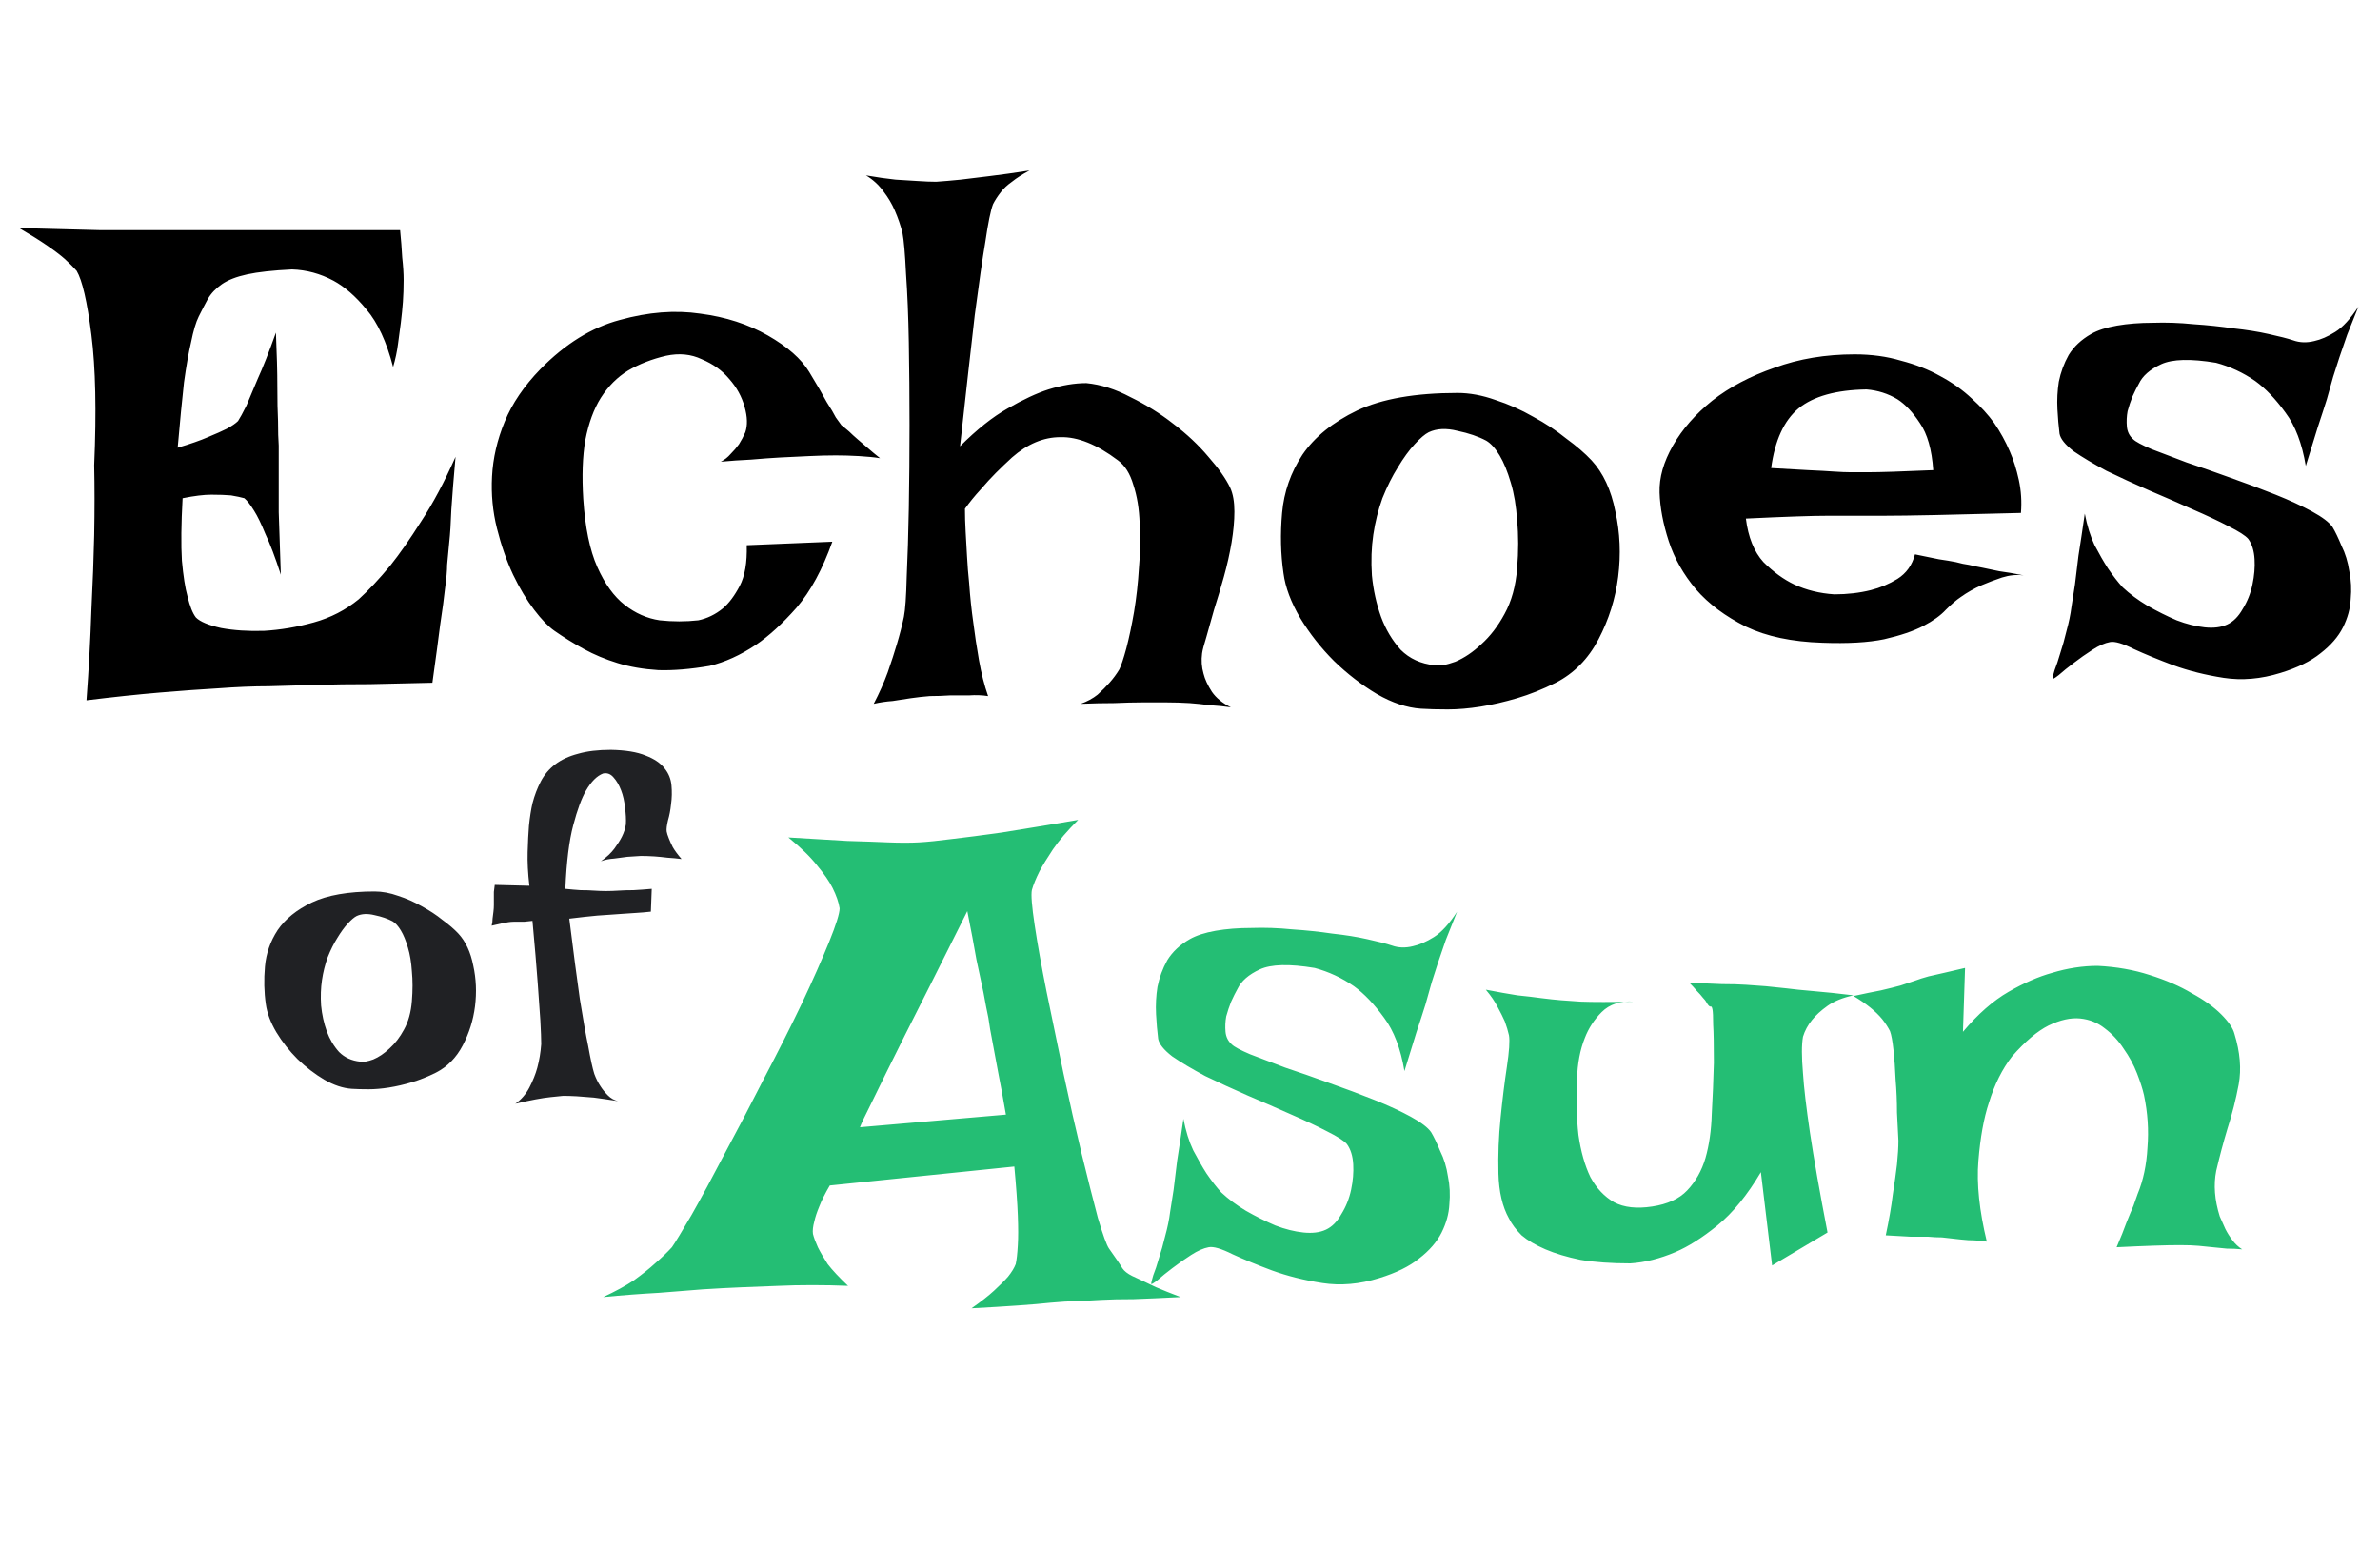 <svg width="106" height="69" viewBox="0 0 106 69" fill="none" xmlns="http://www.w3.org/2000/svg">
<path d="M0.852 10.156C2.31 10.198 3.518 10.229 4.477 10.25C5.456 10.25 6.247 10.25 6.852 10.25H8.508H17.82C17.862 10.667 17.893 11.073 17.914 11.469C17.956 11.844 17.977 12.177 17.977 12.469C17.977 12.823 17.966 13.146 17.945 13.438C17.924 13.729 17.893 14.042 17.852 14.375C17.81 14.667 17.768 14.979 17.727 15.312C17.685 15.646 17.612 15.99 17.508 16.344C17.216 15.219 16.82 14.365 16.32 13.781C15.841 13.198 15.352 12.771 14.852 12.5C14.268 12.188 13.654 12.021 13.008 12C12.154 12.042 11.487 12.115 11.008 12.219C10.529 12.323 10.154 12.469 9.883 12.656C9.612 12.844 9.404 13.062 9.258 13.312C9.133 13.542 8.997 13.802 8.852 14.094C8.727 14.344 8.612 14.729 8.508 15.25C8.404 15.688 8.299 16.281 8.195 17.031C8.112 17.781 8.018 18.75 7.914 19.938C8.477 19.771 8.924 19.615 9.258 19.469C9.612 19.323 9.893 19.198 10.102 19.094C10.331 18.969 10.497 18.854 10.602 18.75C10.685 18.625 10.81 18.396 10.977 18.062C11.102 17.771 11.268 17.375 11.477 16.875C11.706 16.375 11.977 15.688 12.289 14.812C12.331 15.771 12.352 16.573 12.352 17.219C12.352 17.844 12.362 18.354 12.383 18.75C12.383 19.208 12.393 19.573 12.414 19.844V21.031C12.414 21.469 12.414 22.062 12.414 22.812C12.435 23.542 12.466 24.469 12.508 25.594C12.258 24.823 12.029 24.219 11.82 23.781C11.633 23.323 11.466 22.979 11.32 22.75C11.154 22.479 11.008 22.292 10.883 22.188C10.737 22.146 10.539 22.104 10.289 22.062C10.06 22.042 9.768 22.031 9.414 22.031C9.081 22.031 8.654 22.083 8.133 22.188C8.07 23.333 8.06 24.26 8.102 24.969C8.164 25.656 8.247 26.188 8.352 26.562C8.456 27 8.581 27.312 8.727 27.5C8.914 27.688 9.289 27.844 9.852 27.969C10.414 28.073 11.05 28.115 11.758 28.094C12.487 28.052 13.227 27.927 13.977 27.719C14.727 27.51 15.393 27.167 15.977 26.688C16.414 26.292 16.883 25.792 17.383 25.188C17.799 24.667 18.258 24.01 18.758 23.219C19.279 22.427 19.789 21.469 20.289 20.344C20.206 21.281 20.143 22.062 20.102 22.688C20.081 23.292 20.049 23.781 20.008 24.156C19.966 24.594 19.935 24.927 19.914 25.156C19.914 25.406 19.883 25.76 19.82 26.219C19.779 26.615 19.706 27.156 19.602 27.844C19.518 28.51 19.404 29.365 19.258 30.406C18.279 30.427 17.352 30.448 16.477 30.469C15.602 30.469 14.831 30.479 14.164 30.5C13.372 30.521 12.643 30.542 11.977 30.562C11.289 30.562 10.529 30.594 9.695 30.656C8.966 30.698 8.102 30.76 7.102 30.844C6.122 30.927 5.039 31.042 3.852 31.188C3.956 29.771 4.029 28.438 4.07 27.188C4.133 25.917 4.174 24.802 4.195 23.844C4.216 22.719 4.216 21.677 4.195 20.719C4.299 18.323 4.258 16.385 4.07 14.906C3.883 13.427 3.664 12.479 3.414 12.062C3.289 11.917 3.112 11.74 2.883 11.531C2.695 11.365 2.435 11.167 2.102 10.938C1.768 10.708 1.352 10.448 0.852 10.156ZM39.195 20.406C38.945 20.365 38.633 20.333 38.258 20.312C37.904 20.292 37.56 20.281 37.227 20.281C36.852 20.281 36.456 20.292 36.039 20.312C35.602 20.333 35.164 20.354 34.727 20.375C34.352 20.396 33.925 20.427 33.445 20.469C32.987 20.49 32.539 20.521 32.102 20.562C32.268 20.479 32.414 20.365 32.539 20.219C32.685 20.073 32.81 19.927 32.914 19.781C33.018 19.615 33.112 19.438 33.195 19.25C33.3 18.938 33.289 18.562 33.164 18.125C33.039 17.667 32.81 17.25 32.477 16.875C32.164 16.5 31.758 16.208 31.258 16C30.779 15.771 30.247 15.719 29.664 15.844C29.039 15.99 28.477 16.208 27.977 16.5C27.497 16.792 27.091 17.198 26.758 17.719C26.445 18.219 26.216 18.844 26.07 19.594C25.945 20.323 25.914 21.198 25.977 22.219C26.06 23.49 26.268 24.5 26.602 25.25C26.935 26 27.341 26.562 27.82 26.938C28.299 27.312 28.82 27.542 29.383 27.625C29.966 27.688 30.539 27.688 31.102 27.625C31.497 27.542 31.862 27.365 32.195 27.094C32.466 26.865 32.716 26.531 32.945 26.094C33.175 25.656 33.279 25.052 33.258 24.281L37.07 24.125C36.633 25.354 36.102 26.333 35.477 27.062C34.852 27.771 34.247 28.323 33.664 28.719C32.977 29.177 32.289 29.49 31.602 29.656C30.747 29.802 29.987 29.865 29.32 29.844C28.654 29.802 28.049 29.698 27.508 29.531C26.966 29.365 26.466 29.156 26.008 28.906C25.549 28.656 25.112 28.385 24.695 28.094C24.424 27.906 24.122 27.594 23.789 27.156C23.456 26.719 23.143 26.198 22.852 25.594C22.56 24.969 22.32 24.281 22.133 23.531C21.945 22.781 21.872 22.01 21.914 21.219C21.956 20.406 22.143 19.594 22.477 18.781C22.81 17.969 23.341 17.188 24.07 16.438C25.174 15.312 26.352 14.583 27.602 14.25C28.872 13.896 30.07 13.802 31.195 13.969C32.32 14.115 33.32 14.438 34.195 14.938C35.07 15.438 35.685 15.979 36.039 16.562C36.393 17.146 36.654 17.594 36.82 17.906C37.008 18.198 37.143 18.427 37.227 18.594C37.331 18.74 37.414 18.854 37.477 18.938C37.56 19 37.675 19.094 37.82 19.219C37.925 19.323 38.05 19.438 38.195 19.562C38.32 19.667 38.466 19.792 38.633 19.938C38.8 20.083 38.987 20.24 39.195 20.406ZM38.57 7.812C39.05 7.896 39.487 7.958 39.883 8C40.279 8.021 40.612 8.042 40.883 8.062C41.195 8.083 41.466 8.094 41.695 8.094C42.008 8.073 42.372 8.042 42.789 8C43.143 7.958 43.57 7.906 44.07 7.844C44.591 7.781 45.185 7.698 45.852 7.594C45.539 7.76 45.279 7.927 45.07 8.094C44.862 8.24 44.695 8.396 44.57 8.562C44.425 8.75 44.31 8.927 44.227 9.094C44.122 9.365 44.008 9.927 43.883 10.781C43.758 11.51 43.602 12.594 43.414 14.031C43.247 15.469 43.029 17.417 42.758 19.875C43.508 19.125 44.216 18.562 44.883 18.188C45.57 17.792 46.175 17.51 46.695 17.344C47.3 17.156 47.862 17.062 48.383 17.062C49.029 17.125 49.685 17.333 50.352 17.688C51.039 18.021 51.675 18.417 52.258 18.875C52.862 19.333 53.383 19.823 53.82 20.344C54.279 20.865 54.602 21.323 54.789 21.719C54.914 21.99 54.977 22.344 54.977 22.781C54.977 23.198 54.935 23.656 54.852 24.156C54.768 24.656 54.654 25.167 54.508 25.688C54.362 26.208 54.216 26.698 54.07 27.156C53.945 27.615 53.831 28.021 53.727 28.375C53.622 28.708 53.56 28.948 53.539 29.094C53.497 29.406 53.518 29.708 53.602 30C53.664 30.25 53.789 30.521 53.977 30.812C54.164 31.083 54.445 31.312 54.82 31.5C54.529 31.458 54.216 31.427 53.883 31.406C53.57 31.365 53.268 31.333 52.977 31.312C52.643 31.292 52.31 31.281 51.977 31.281H50.852C50.497 31.281 50.091 31.292 49.633 31.312C49.175 31.312 48.675 31.323 48.133 31.344C48.425 31.24 48.675 31.104 48.883 30.938C49.091 30.75 49.268 30.573 49.414 30.406C49.581 30.219 49.727 30.021 49.852 29.812C49.935 29.646 50.039 29.333 50.164 28.875C50.289 28.396 50.404 27.854 50.508 27.25C50.612 26.625 50.685 25.969 50.727 25.281C50.789 24.594 50.8 23.938 50.758 23.312C50.737 22.667 50.643 22.094 50.477 21.594C50.331 21.094 50.102 20.729 49.789 20.5C48.852 19.792 47.997 19.448 47.227 19.469C46.477 19.469 45.758 19.771 45.07 20.375C44.82 20.604 44.581 20.833 44.352 21.062C44.143 21.271 43.914 21.521 43.664 21.812C43.414 22.083 43.185 22.365 42.977 22.656C42.977 22.969 42.987 23.312 43.008 23.688C43.029 24.062 43.05 24.427 43.07 24.781C43.091 25.177 43.122 25.573 43.164 25.969C43.206 26.573 43.268 27.167 43.352 27.75C43.414 28.25 43.497 28.802 43.602 29.406C43.706 29.99 43.841 30.521 44.008 31C43.737 30.958 43.456 30.948 43.164 30.969C42.872 30.969 42.591 30.969 42.32 30.969C42.008 30.99 41.706 31 41.414 31C41.143 31.021 40.862 31.052 40.57 31.094C40.32 31.135 40.05 31.177 39.758 31.219C39.466 31.24 39.185 31.281 38.914 31.344C39.164 30.865 39.372 30.396 39.539 29.938C39.706 29.458 39.841 29.042 39.945 28.688C40.07 28.271 40.175 27.865 40.258 27.469C40.32 27.156 40.362 26.562 40.383 25.688C40.425 24.792 40.456 23.771 40.477 22.625C40.497 21.458 40.508 20.229 40.508 18.938C40.508 17.646 40.497 16.417 40.477 15.25C40.456 14.083 40.414 13.062 40.352 12.188C40.31 11.312 40.258 10.708 40.195 10.375C40.112 10.042 39.997 9.708 39.852 9.375C39.727 9.083 39.56 8.802 39.352 8.531C39.143 8.24 38.883 8 38.57 7.812ZM64.914 17.5C65.456 17.5 66.018 17.604 66.602 17.812C67.185 18 67.747 18.25 68.289 18.562C68.831 18.854 69.32 19.177 69.758 19.531C70.216 19.865 70.591 20.188 70.883 20.5C71.404 21.062 71.758 21.823 71.945 22.781C72.154 23.719 72.195 24.688 72.07 25.688C71.945 26.667 71.654 27.594 71.195 28.469C70.737 29.344 70.102 29.99 69.289 30.406C68.706 30.698 68.133 30.927 67.57 31.094C67.008 31.26 66.466 31.385 65.945 31.469C65.424 31.552 64.935 31.594 64.477 31.594C64.018 31.594 63.622 31.583 63.289 31.562C62.664 31.521 62.008 31.302 61.32 30.906C60.654 30.51 60.018 30.021 59.414 29.438C58.831 28.854 58.331 28.219 57.914 27.531C57.497 26.823 57.247 26.156 57.164 25.531C57.039 24.677 57.018 23.781 57.102 22.844C57.185 21.906 57.487 21.042 58.008 20.25C58.55 19.458 59.362 18.802 60.445 18.281C61.55 17.76 63.039 17.5 64.914 17.5ZM63.883 29.625C64.112 29.667 64.424 29.615 64.82 29.469C65.216 29.302 65.602 29.042 65.977 28.688C66.372 28.333 66.716 27.885 67.008 27.344C67.32 26.781 67.508 26.104 67.57 25.312C67.633 24.542 67.633 23.833 67.57 23.188C67.529 22.542 67.435 21.979 67.289 21.5C67.143 21 66.977 20.594 66.789 20.281C66.602 19.969 66.404 19.75 66.195 19.625C65.841 19.438 65.414 19.292 64.914 19.188C64.414 19.062 63.987 19.083 63.633 19.25C63.466 19.333 63.258 19.51 63.008 19.781C62.758 20.052 62.508 20.396 62.258 20.812C62.008 21.208 61.779 21.667 61.57 22.188C61.383 22.708 61.247 23.25 61.164 23.812C61.081 24.375 61.06 24.979 61.102 25.625C61.164 26.271 61.3 26.885 61.508 27.469C61.716 28.031 62.008 28.521 62.383 28.938C62.779 29.333 63.279 29.562 63.883 29.625ZM81.695 26.469C82.279 26.469 82.82 26.406 83.32 26.281C83.737 26.177 84.133 26.01 84.508 25.781C84.904 25.531 85.164 25.167 85.289 24.688C85.706 24.771 86.06 24.844 86.352 24.906C86.643 24.948 86.893 24.99 87.102 25.031C87.331 25.094 87.529 25.135 87.695 25.156C87.862 25.198 88.06 25.24 88.289 25.281C88.497 25.323 88.747 25.375 89.039 25.438C89.352 25.479 89.716 25.542 90.133 25.625C89.82 25.583 89.497 25.615 89.164 25.719C88.852 25.823 88.549 25.938 88.258 26.062C87.924 26.208 87.612 26.385 87.32 26.594C87.133 26.719 86.914 26.906 86.664 27.156C86.435 27.406 86.102 27.646 85.664 27.875C85.227 28.104 84.643 28.302 83.914 28.469C83.206 28.615 82.289 28.667 81.164 28.625C79.81 28.583 78.674 28.344 77.758 27.906C76.841 27.448 76.102 26.896 75.539 26.25C74.977 25.583 74.57 24.865 74.32 24.094C74.07 23.323 73.935 22.604 73.914 21.938C73.893 21.271 74.091 20.573 74.508 19.844C74.924 19.115 75.508 18.448 76.258 17.844C77.029 17.24 77.956 16.75 79.039 16.375C80.122 15.979 81.31 15.781 82.602 15.781C83.352 15.781 84.039 15.875 84.664 16.062C85.31 16.229 85.893 16.458 86.414 16.75C86.956 17.042 87.424 17.375 87.82 17.75C88.216 18.104 88.549 18.469 88.82 18.844C89.091 19.24 89.32 19.656 89.508 20.094C89.674 20.469 89.81 20.896 89.914 21.375C90.018 21.854 90.049 22.344 90.008 22.844C88.424 22.885 87.143 22.917 86.164 22.938C85.206 22.958 84.456 22.969 83.914 22.969H82.508H81.445C81.07 22.969 80.581 22.979 79.977 23C79.372 23.021 78.633 23.052 77.758 23.094C77.862 23.927 78.122 24.573 78.539 25.031C78.977 25.469 79.435 25.802 79.914 26.031C80.456 26.281 81.049 26.427 81.695 26.469ZM78.883 20.844C79.549 20.885 80.102 20.917 80.539 20.938C80.997 20.958 81.372 20.979 81.664 21C81.977 21.021 82.227 21.031 82.414 21.031H83.195C83.716 21.031 84.685 21 86.102 20.938C86.039 20.021 85.841 19.323 85.508 18.844C85.195 18.365 84.862 18.01 84.508 17.781C84.091 17.531 83.633 17.385 83.133 17.344C81.779 17.365 80.768 17.646 80.102 18.188C79.456 18.729 79.049 19.615 78.883 20.844ZM105.039 13.656C104.852 14.115 104.685 14.531 104.539 14.906C104.414 15.281 104.299 15.615 104.195 15.906C104.091 16.24 103.997 16.531 103.914 16.781C103.831 17.073 103.737 17.406 103.633 17.781C103.529 18.115 103.393 18.531 103.227 19.031C103.081 19.51 102.904 20.083 102.695 20.75C102.529 19.75 102.227 18.958 101.789 18.375C101.352 17.771 100.904 17.302 100.445 16.969C99.904 16.594 99.32 16.323 98.695 16.156C97.57 15.969 96.758 15.99 96.258 16.219C95.758 16.448 95.424 16.74 95.258 17.094C95.174 17.24 95.081 17.427 94.977 17.656C94.893 17.865 94.82 18.083 94.758 18.312C94.716 18.542 94.706 18.771 94.727 19C94.747 19.229 94.841 19.417 95.008 19.562C95.112 19.667 95.383 19.812 95.82 20C96.258 20.167 96.779 20.365 97.383 20.594C98.008 20.802 98.664 21.031 99.352 21.281C100.06 21.531 100.727 21.781 101.352 22.031C101.977 22.281 102.518 22.531 102.977 22.781C103.435 23.031 103.737 23.26 103.883 23.469C104.008 23.677 104.143 23.958 104.289 24.312C104.456 24.646 104.57 25.021 104.633 25.438C104.716 25.833 104.737 26.25 104.695 26.688C104.674 27.104 104.56 27.521 104.352 27.938C104.143 28.354 103.81 28.74 103.352 29.094C102.914 29.448 102.32 29.74 101.57 29.969C100.695 30.24 99.852 30.312 99.039 30.188C98.227 30.062 97.477 29.875 96.789 29.625C96.122 29.375 95.539 29.135 95.039 28.906C94.539 28.656 94.185 28.552 93.977 28.594C93.747 28.635 93.487 28.75 93.195 28.938C92.904 29.125 92.622 29.323 92.352 29.531C92.102 29.719 91.883 29.896 91.695 30.062C91.508 30.208 91.414 30.26 91.414 30.219C91.414 30.177 91.445 30.052 91.508 29.844C91.591 29.635 91.674 29.385 91.758 29.094C91.862 28.781 91.956 28.448 92.039 28.094C92.143 27.719 92.216 27.365 92.258 27.031C92.299 26.76 92.352 26.427 92.414 26.031C92.456 25.677 92.508 25.25 92.57 24.75C92.654 24.229 92.747 23.604 92.852 22.875C92.956 23.417 93.102 23.885 93.289 24.281C93.497 24.677 93.695 25.021 93.883 25.312C94.112 25.646 94.331 25.927 94.539 26.156C94.852 26.448 95.216 26.719 95.633 26.969C96.07 27.219 96.508 27.438 96.945 27.625C97.383 27.792 97.799 27.896 98.195 27.938C98.591 27.979 98.924 27.938 99.195 27.812C99.466 27.688 99.695 27.458 99.883 27.125C100.091 26.792 100.237 26.427 100.32 26.031C100.404 25.635 100.435 25.26 100.414 24.906C100.393 24.531 100.299 24.229 100.133 24C100.008 23.854 99.716 23.667 99.258 23.438C98.82 23.208 98.289 22.958 97.664 22.688C97.06 22.417 96.414 22.135 95.727 21.844C95.06 21.552 94.424 21.26 93.82 20.969C93.237 20.656 92.747 20.365 92.352 20.094C91.977 19.802 91.768 19.542 91.727 19.312C91.685 18.979 91.654 18.615 91.633 18.219C91.612 17.802 91.633 17.396 91.695 17C91.779 16.583 91.924 16.188 92.133 15.812C92.362 15.438 92.695 15.125 93.133 14.875C93.424 14.708 93.81 14.583 94.289 14.5C94.768 14.417 95.299 14.375 95.883 14.375C96.466 14.354 97.07 14.375 97.695 14.438C98.32 14.479 98.914 14.542 99.477 14.625C100.06 14.688 100.581 14.771 101.039 14.875C101.518 14.979 101.883 15.073 102.133 15.156C102.424 15.26 102.737 15.271 103.07 15.188C103.362 15.125 103.674 14.99 104.008 14.781C104.341 14.573 104.685 14.198 105.039 13.656Z" fill="black"/>
<path d="M35.113 37.296C36.155 37.358 37.03 37.411 37.738 37.452C38.467 37.473 39.072 37.494 39.551 37.515C40.092 37.536 40.551 37.536 40.926 37.515C41.301 37.494 41.811 37.442 42.457 37.358C42.999 37.296 43.717 37.202 44.613 37.077C45.53 36.931 46.665 36.744 48.02 36.515C47.54 36.994 47.165 37.431 46.895 37.827C46.645 38.202 46.447 38.525 46.301 38.796C46.134 39.129 46.02 39.411 45.957 39.64C45.915 39.848 45.957 40.369 46.082 41.202C46.207 42.036 46.384 43.025 46.613 44.171C46.842 45.296 47.092 46.504 47.363 47.796C47.634 49.067 47.905 50.265 48.176 51.39C48.447 52.494 48.686 53.442 48.895 54.233C49.124 55.004 49.29 55.463 49.395 55.608C49.707 56.046 49.905 56.338 49.988 56.483C50.072 56.608 50.217 56.723 50.426 56.827C50.509 56.869 50.645 56.931 50.832 57.015C50.999 57.098 51.217 57.202 51.488 57.327C51.78 57.452 52.145 57.598 52.582 57.765C51.77 57.806 51.072 57.838 50.488 57.858C49.905 57.858 49.426 57.869 49.051 57.89C48.613 57.911 48.238 57.931 47.926 57.952C47.613 57.952 47.238 57.973 46.801 58.015C46.426 58.056 45.936 58.098 45.332 58.14C44.749 58.181 44.061 58.223 43.27 58.265C43.686 57.973 44.02 57.713 44.27 57.483C44.54 57.233 44.749 57.025 44.895 56.858C45.061 56.65 45.176 56.463 45.238 56.296C45.28 56.108 45.311 55.827 45.332 55.452C45.353 55.119 45.353 54.681 45.332 54.14C45.311 53.577 45.259 52.848 45.176 51.952L36.957 52.796C36.749 53.15 36.592 53.463 36.488 53.733C36.384 53.983 36.311 54.202 36.27 54.39C36.207 54.619 36.186 54.806 36.207 54.952C36.249 55.119 36.322 55.317 36.426 55.546C36.53 55.754 36.676 56.004 36.863 56.296C37.072 56.567 37.374 56.89 37.77 57.265C37.249 57.244 36.717 57.233 36.176 57.233C35.634 57.233 35.134 57.244 34.676 57.265C34.134 57.286 33.603 57.306 33.082 57.327C32.561 57.348 31.967 57.379 31.301 57.421C30.738 57.463 30.082 57.515 29.332 57.577C28.561 57.619 27.738 57.681 26.863 57.765C27.405 57.515 27.863 57.265 28.238 57.015C28.613 56.744 28.926 56.494 29.176 56.265C29.467 56.015 29.717 55.775 29.926 55.546C30.072 55.338 30.363 54.858 30.801 54.108C31.238 53.338 31.728 52.431 32.27 51.39C32.832 50.348 33.415 49.233 34.02 48.046C34.645 46.858 35.207 45.744 35.707 44.702C36.207 43.64 36.613 42.723 36.926 41.952C37.238 41.181 37.395 40.681 37.395 40.452C37.353 40.181 37.249 39.879 37.082 39.546C36.936 39.254 36.707 38.921 36.395 38.546C36.103 38.171 35.676 37.754 35.113 37.296ZM44.801 49.64C44.676 48.911 44.561 48.286 44.457 47.765C44.353 47.223 44.27 46.775 44.207 46.421C44.124 46.004 44.061 45.64 44.02 45.327C43.957 45.036 43.884 44.661 43.801 44.202C43.717 43.806 43.613 43.317 43.488 42.733C43.384 42.129 43.249 41.411 43.082 40.577C41.895 42.952 40.967 44.796 40.301 46.108C39.655 47.4 39.186 48.348 38.895 48.952C38.54 49.661 38.342 50.077 38.301 50.202L44.801 49.64ZM64.894 40.608C64.707 41.067 64.54 41.483 64.394 41.858C64.269 42.233 64.155 42.567 64.051 42.858C63.947 43.192 63.853 43.483 63.77 43.733C63.686 44.025 63.592 44.358 63.488 44.733C63.384 45.067 63.249 45.483 63.082 45.983C62.936 46.463 62.759 47.036 62.551 47.702C62.384 46.702 62.082 45.911 61.645 45.327C61.207 44.723 60.759 44.254 60.301 43.921C59.759 43.546 59.176 43.275 58.551 43.108C57.426 42.921 56.613 42.942 56.113 43.171C55.613 43.4 55.28 43.692 55.113 44.046C55.03 44.192 54.936 44.379 54.832 44.608C54.749 44.817 54.676 45.036 54.613 45.265C54.572 45.494 54.561 45.723 54.582 45.952C54.603 46.181 54.697 46.369 54.863 46.515C54.967 46.619 55.238 46.765 55.676 46.952C56.113 47.119 56.634 47.317 57.238 47.546C57.863 47.754 58.52 47.983 59.207 48.233C59.915 48.483 60.582 48.733 61.207 48.983C61.832 49.233 62.374 49.483 62.832 49.733C63.29 49.983 63.592 50.213 63.738 50.421C63.863 50.629 63.999 50.911 64.144 51.265C64.311 51.598 64.426 51.973 64.488 52.39C64.572 52.786 64.592 53.202 64.551 53.64C64.53 54.056 64.415 54.473 64.207 54.89C63.999 55.306 63.665 55.692 63.207 56.046C62.77 56.4 62.176 56.692 61.426 56.921C60.551 57.192 59.707 57.265 58.895 57.14C58.082 57.015 57.332 56.827 56.645 56.577C55.978 56.327 55.395 56.088 54.895 55.858C54.395 55.608 54.04 55.504 53.832 55.546C53.603 55.588 53.342 55.702 53.051 55.89C52.759 56.077 52.478 56.275 52.207 56.483C51.957 56.671 51.738 56.848 51.551 57.015C51.363 57.161 51.27 57.213 51.27 57.171C51.27 57.129 51.301 57.004 51.363 56.796C51.447 56.588 51.53 56.338 51.613 56.046C51.717 55.733 51.811 55.4 51.895 55.046C51.999 54.671 52.072 54.317 52.113 53.983C52.155 53.713 52.207 53.379 52.27 52.983C52.311 52.629 52.363 52.202 52.426 51.702C52.509 51.181 52.603 50.556 52.707 49.827C52.811 50.369 52.957 50.838 53.145 51.233C53.353 51.629 53.551 51.973 53.738 52.265C53.967 52.598 54.186 52.879 54.395 53.108C54.707 53.4 55.072 53.671 55.488 53.921C55.926 54.171 56.363 54.39 56.801 54.577C57.238 54.744 57.655 54.848 58.051 54.89C58.447 54.931 58.78 54.89 59.051 54.765C59.322 54.64 59.551 54.411 59.738 54.077C59.947 53.744 60.092 53.379 60.176 52.983C60.259 52.588 60.29 52.213 60.27 51.858C60.249 51.483 60.155 51.181 59.988 50.952C59.863 50.806 59.572 50.619 59.113 50.39C58.676 50.161 58.145 49.911 57.52 49.64C56.915 49.369 56.27 49.088 55.582 48.796C54.915 48.504 54.28 48.213 53.676 47.921C53.092 47.608 52.603 47.317 52.207 47.046C51.832 46.754 51.624 46.494 51.582 46.265C51.54 45.931 51.509 45.567 51.488 45.171C51.467 44.754 51.488 44.348 51.551 43.952C51.634 43.536 51.78 43.14 51.988 42.765C52.217 42.39 52.551 42.077 52.988 41.827C53.28 41.661 53.665 41.536 54.145 41.452C54.624 41.369 55.155 41.327 55.738 41.327C56.322 41.306 56.926 41.327 57.551 41.39C58.176 41.431 58.77 41.494 59.332 41.577C59.915 41.64 60.436 41.723 60.895 41.827C61.374 41.931 61.738 42.025 61.988 42.108C62.28 42.213 62.592 42.223 62.926 42.14C63.217 42.077 63.53 41.942 63.863 41.733C64.197 41.525 64.54 41.15 64.894 40.608ZM66.176 44.077C66.717 44.181 67.186 44.265 67.582 44.327C67.999 44.369 68.353 44.411 68.644 44.452C68.978 44.494 69.269 44.525 69.519 44.546C69.769 44.567 70.061 44.588 70.394 44.608C70.957 44.629 71.749 44.629 72.769 44.608C72.165 44.567 71.686 44.723 71.332 45.077C70.999 45.411 70.749 45.796 70.582 46.233C70.374 46.754 70.259 47.358 70.238 48.046C70.197 48.963 70.217 49.796 70.301 50.546C70.405 51.275 70.582 51.9 70.832 52.421C71.103 52.921 71.457 53.296 71.894 53.546C72.332 53.775 72.894 53.838 73.582 53.733C74.269 53.629 74.79 53.39 75.144 53.015C75.519 52.619 75.79 52.14 75.957 51.577C76.124 50.994 76.217 50.338 76.238 49.608C76.28 48.879 76.311 48.119 76.332 47.327C76.332 46.536 76.322 45.973 76.301 45.64C76.301 45.286 76.29 45.056 76.269 44.952C76.249 44.848 76.217 44.806 76.176 44.827C76.134 44.827 76.082 44.775 76.019 44.671C75.978 44.588 75.915 44.504 75.832 44.421C75.769 44.338 75.686 44.244 75.582 44.14C75.478 44.015 75.363 43.89 75.238 43.765C75.78 43.786 76.259 43.806 76.676 43.827C77.113 43.827 77.478 43.838 77.769 43.858C78.103 43.879 78.394 43.9 78.644 43.921C78.874 43.942 79.176 43.973 79.551 44.015C79.863 44.056 80.269 44.098 80.769 44.14C81.269 44.181 81.863 44.244 82.551 44.327C82.072 44.431 81.686 44.588 81.394 44.796C81.103 45.004 80.874 45.213 80.707 45.421C80.519 45.65 80.384 45.9 80.301 46.171C80.238 46.525 80.238 47.067 80.301 47.796C80.342 48.442 80.447 49.327 80.613 50.452C80.78 51.577 81.04 53.056 81.394 54.89L78.926 56.358L78.426 52.202C77.822 53.223 77.176 54.015 76.488 54.577C75.822 55.119 75.197 55.515 74.613 55.765C73.926 56.056 73.259 56.223 72.613 56.265C71.759 56.265 71.019 56.213 70.394 56.108C69.79 55.983 69.269 55.827 68.832 55.64C68.394 55.452 68.04 55.244 67.769 55.015C67.519 54.765 67.332 54.515 67.207 54.265C66.915 53.744 66.759 53.077 66.738 52.265C66.717 51.431 66.749 50.608 66.832 49.796C66.915 48.963 67.009 48.202 67.113 47.515C67.217 46.827 67.249 46.358 67.207 46.108C67.165 45.921 67.103 45.713 67.019 45.483C66.936 45.296 66.832 45.088 66.707 44.858C66.582 44.608 66.405 44.348 66.176 44.077ZM83.988 55.015C84.134 54.327 84.238 53.723 84.301 53.202C84.384 52.661 84.447 52.213 84.488 51.858C84.53 51.442 84.551 51.088 84.551 50.796C84.53 50.442 84.509 50.025 84.488 49.546C84.488 49.046 84.467 48.556 84.426 48.077C84.405 47.577 84.374 47.14 84.332 46.765C84.29 46.369 84.238 46.088 84.176 45.921C84.092 45.754 83.978 45.577 83.832 45.39C83.54 45.036 83.113 44.692 82.551 44.358C83.03 44.254 83.436 44.171 83.769 44.108C84.124 44.025 84.415 43.952 84.644 43.89C84.894 43.806 85.113 43.733 85.301 43.671C85.467 43.608 85.665 43.546 85.894 43.483C86.082 43.442 86.311 43.39 86.582 43.327C86.853 43.265 87.165 43.192 87.519 43.108L87.426 45.952C88.092 45.161 88.769 44.567 89.457 44.171C90.144 43.775 90.79 43.494 91.394 43.327C92.082 43.119 92.759 43.015 93.426 43.015C94.259 43.056 95.03 43.192 95.738 43.421C96.467 43.65 97.092 43.921 97.613 44.233C98.155 44.525 98.592 44.838 98.926 45.171C99.259 45.504 99.457 45.796 99.519 46.046C99.769 46.858 99.832 47.608 99.707 48.296C99.582 48.963 99.415 49.619 99.207 50.265C99.019 50.89 98.853 51.515 98.707 52.14C98.582 52.765 98.634 53.442 98.863 54.171C98.947 54.358 99.03 54.546 99.113 54.733C99.197 54.9 99.301 55.067 99.426 55.233C99.551 55.4 99.697 55.536 99.863 55.64C99.634 55.619 99.405 55.608 99.176 55.608C98.947 55.588 98.738 55.567 98.551 55.546C98.322 55.525 98.113 55.504 97.926 55.483C97.717 55.463 97.436 55.452 97.082 55.452C96.478 55.452 95.54 55.483 94.269 55.546C94.457 55.108 94.603 54.744 94.707 54.452C94.832 54.14 94.936 53.89 95.019 53.702C95.103 53.473 95.165 53.296 95.207 53.171C95.457 52.567 95.603 51.879 95.644 51.108C95.707 50.338 95.655 49.556 95.488 48.765C95.426 48.494 95.322 48.171 95.176 47.796C95.03 47.421 94.832 47.056 94.582 46.702C94.353 46.348 94.072 46.046 93.738 45.796C93.426 45.546 93.061 45.4 92.644 45.358C92.228 45.317 91.759 45.421 91.238 45.671C90.738 45.921 90.197 46.379 89.613 47.046C89.176 47.608 88.832 48.296 88.582 49.108C88.353 49.796 88.197 50.661 88.113 51.702C88.03 52.723 88.155 53.921 88.488 55.296C88.197 55.254 87.926 55.233 87.676 55.233C87.426 55.213 87.217 55.192 87.051 55.171C86.842 55.15 86.655 55.129 86.488 55.108C86.301 55.108 86.092 55.098 85.863 55.077C85.655 55.077 85.394 55.077 85.082 55.077C84.769 55.056 84.405 55.036 83.988 55.015Z" fill="#24BE74"/>
<path d="M16.684 39.702C17.022 39.702 17.374 39.767 17.738 39.898C18.103 40.015 18.454 40.171 18.793 40.366C19.131 40.549 19.438 40.75 19.711 40.972C19.997 41.18 20.232 41.382 20.414 41.577C20.74 41.929 20.961 42.404 21.078 43.003C21.208 43.589 21.234 44.194 21.156 44.819C21.078 45.431 20.896 46.011 20.609 46.558C20.323 47.105 19.926 47.508 19.418 47.769C19.053 47.951 18.695 48.094 18.344 48.198C17.992 48.303 17.654 48.381 17.328 48.433C17.003 48.485 16.697 48.511 16.41 48.511C16.124 48.511 15.876 48.504 15.668 48.491C15.277 48.465 14.867 48.329 14.438 48.081C14.021 47.834 13.624 47.528 13.246 47.163C12.882 46.799 12.569 46.401 12.309 45.972C12.048 45.529 11.892 45.112 11.84 44.722C11.762 44.188 11.749 43.628 11.801 43.042C11.853 42.456 12.042 41.916 12.367 41.421C12.706 40.926 13.213 40.516 13.891 40.191C14.581 39.865 15.512 39.702 16.684 39.702ZM16.039 47.28C16.182 47.306 16.378 47.274 16.625 47.183C16.872 47.079 17.113 46.916 17.348 46.694C17.595 46.473 17.81 46.193 17.992 45.855C18.188 45.503 18.305 45.08 18.344 44.585C18.383 44.103 18.383 43.661 18.344 43.257C18.318 42.853 18.259 42.502 18.168 42.202C18.077 41.89 17.973 41.636 17.855 41.441C17.738 41.245 17.615 41.108 17.484 41.03C17.263 40.913 16.996 40.822 16.684 40.757C16.371 40.679 16.104 40.692 15.883 40.796C15.779 40.848 15.648 40.959 15.492 41.128C15.336 41.297 15.18 41.512 15.023 41.773C14.867 42.02 14.724 42.306 14.594 42.632C14.477 42.958 14.392 43.296 14.34 43.648C14.288 43.999 14.275 44.377 14.301 44.78C14.34 45.184 14.425 45.568 14.555 45.933C14.685 46.284 14.867 46.59 15.102 46.851C15.349 47.098 15.662 47.241 16.039 47.28ZM22.953 49.155C23.213 48.973 23.422 48.732 23.578 48.433C23.734 48.133 23.852 47.84 23.93 47.554C24.021 47.215 24.079 46.864 24.105 46.499C24.105 46.278 24.092 45.926 24.066 45.444C24.04 45.041 24.001 44.487 23.949 43.784C23.897 43.068 23.819 42.144 23.715 41.011C23.572 41.024 23.448 41.037 23.344 41.05C23.24 41.05 23.155 41.05 23.09 41.05H22.875C22.81 41.05 22.732 41.056 22.641 41.069C22.562 41.083 22.458 41.102 22.328 41.128C22.211 41.154 22.068 41.187 21.898 41.226C21.924 41.121 21.938 41.017 21.938 40.913C21.951 40.796 21.963 40.692 21.977 40.601C21.99 40.496 21.996 40.399 21.996 40.308V40.015C21.996 39.924 21.996 39.826 21.996 39.722C22.009 39.618 22.022 39.514 22.035 39.409L23.578 39.448C23.513 38.889 23.487 38.387 23.5 37.944C23.513 37.489 23.533 37.098 23.559 36.773C23.598 36.395 23.65 36.063 23.715 35.776C23.806 35.425 23.93 35.099 24.086 34.8C24.242 34.5 24.457 34.246 24.73 34.038C25.004 33.83 25.342 33.674 25.746 33.569C26.15 33.452 26.638 33.394 27.211 33.394C27.862 33.407 28.376 33.491 28.754 33.648C29.131 33.791 29.412 33.98 29.594 34.214C29.776 34.435 29.88 34.689 29.906 34.976C29.932 35.262 29.926 35.542 29.887 35.816C29.861 36.076 29.815 36.317 29.75 36.538C29.698 36.76 29.678 36.922 29.691 37.026C29.704 37.105 29.737 37.209 29.789 37.339C29.828 37.443 29.887 37.573 29.965 37.73C30.056 37.886 30.186 38.062 30.355 38.257C30.147 38.231 29.939 38.211 29.73 38.198C29.522 38.172 29.327 38.153 29.145 38.14C28.936 38.127 28.734 38.12 28.539 38.12C28.344 38.133 28.142 38.146 27.934 38.159C27.751 38.185 27.556 38.211 27.348 38.237C27.139 38.25 26.944 38.289 26.762 38.355C27.022 38.172 27.224 37.983 27.367 37.788C27.51 37.593 27.621 37.417 27.699 37.261C27.79 37.079 27.849 36.896 27.875 36.714C27.888 36.493 27.875 36.245 27.836 35.972C27.81 35.685 27.751 35.425 27.66 35.191C27.569 34.956 27.458 34.767 27.328 34.624C27.198 34.468 27.042 34.409 26.859 34.448C26.586 34.553 26.332 34.806 26.098 35.21C25.902 35.549 25.713 36.063 25.531 36.753C25.349 37.43 25.232 38.374 25.18 39.585C25.427 39.611 25.655 39.631 25.863 39.644C26.085 39.644 26.28 39.65 26.449 39.663C26.645 39.676 26.827 39.683 26.996 39.683C27.165 39.683 27.354 39.676 27.562 39.663C27.745 39.65 27.96 39.644 28.207 39.644C28.454 39.631 28.728 39.611 29.027 39.585L28.988 40.601C28.754 40.627 28.526 40.646 28.305 40.659C28.083 40.672 27.888 40.685 27.719 40.698C27.523 40.711 27.341 40.724 27.172 40.737C26.99 40.75 26.801 40.764 26.605 40.776C26.436 40.789 26.241 40.809 26.02 40.835C25.811 40.861 25.59 40.887 25.355 40.913C25.538 42.385 25.694 43.576 25.824 44.487C25.967 45.386 26.091 46.083 26.195 46.577C26.299 47.163 26.391 47.58 26.469 47.827C26.547 48.036 26.638 48.218 26.742 48.374C26.833 48.517 26.944 48.654 27.074 48.784C27.204 48.914 27.354 48.999 27.523 49.038C27.107 48.973 26.749 48.921 26.449 48.882C26.15 48.856 25.896 48.836 25.688 48.823C25.453 48.81 25.251 48.804 25.082 48.804C24.926 48.817 24.737 48.836 24.516 48.862C24.138 48.901 23.617 48.999 22.953 49.155Z" fill="#202124"/>
</svg>
